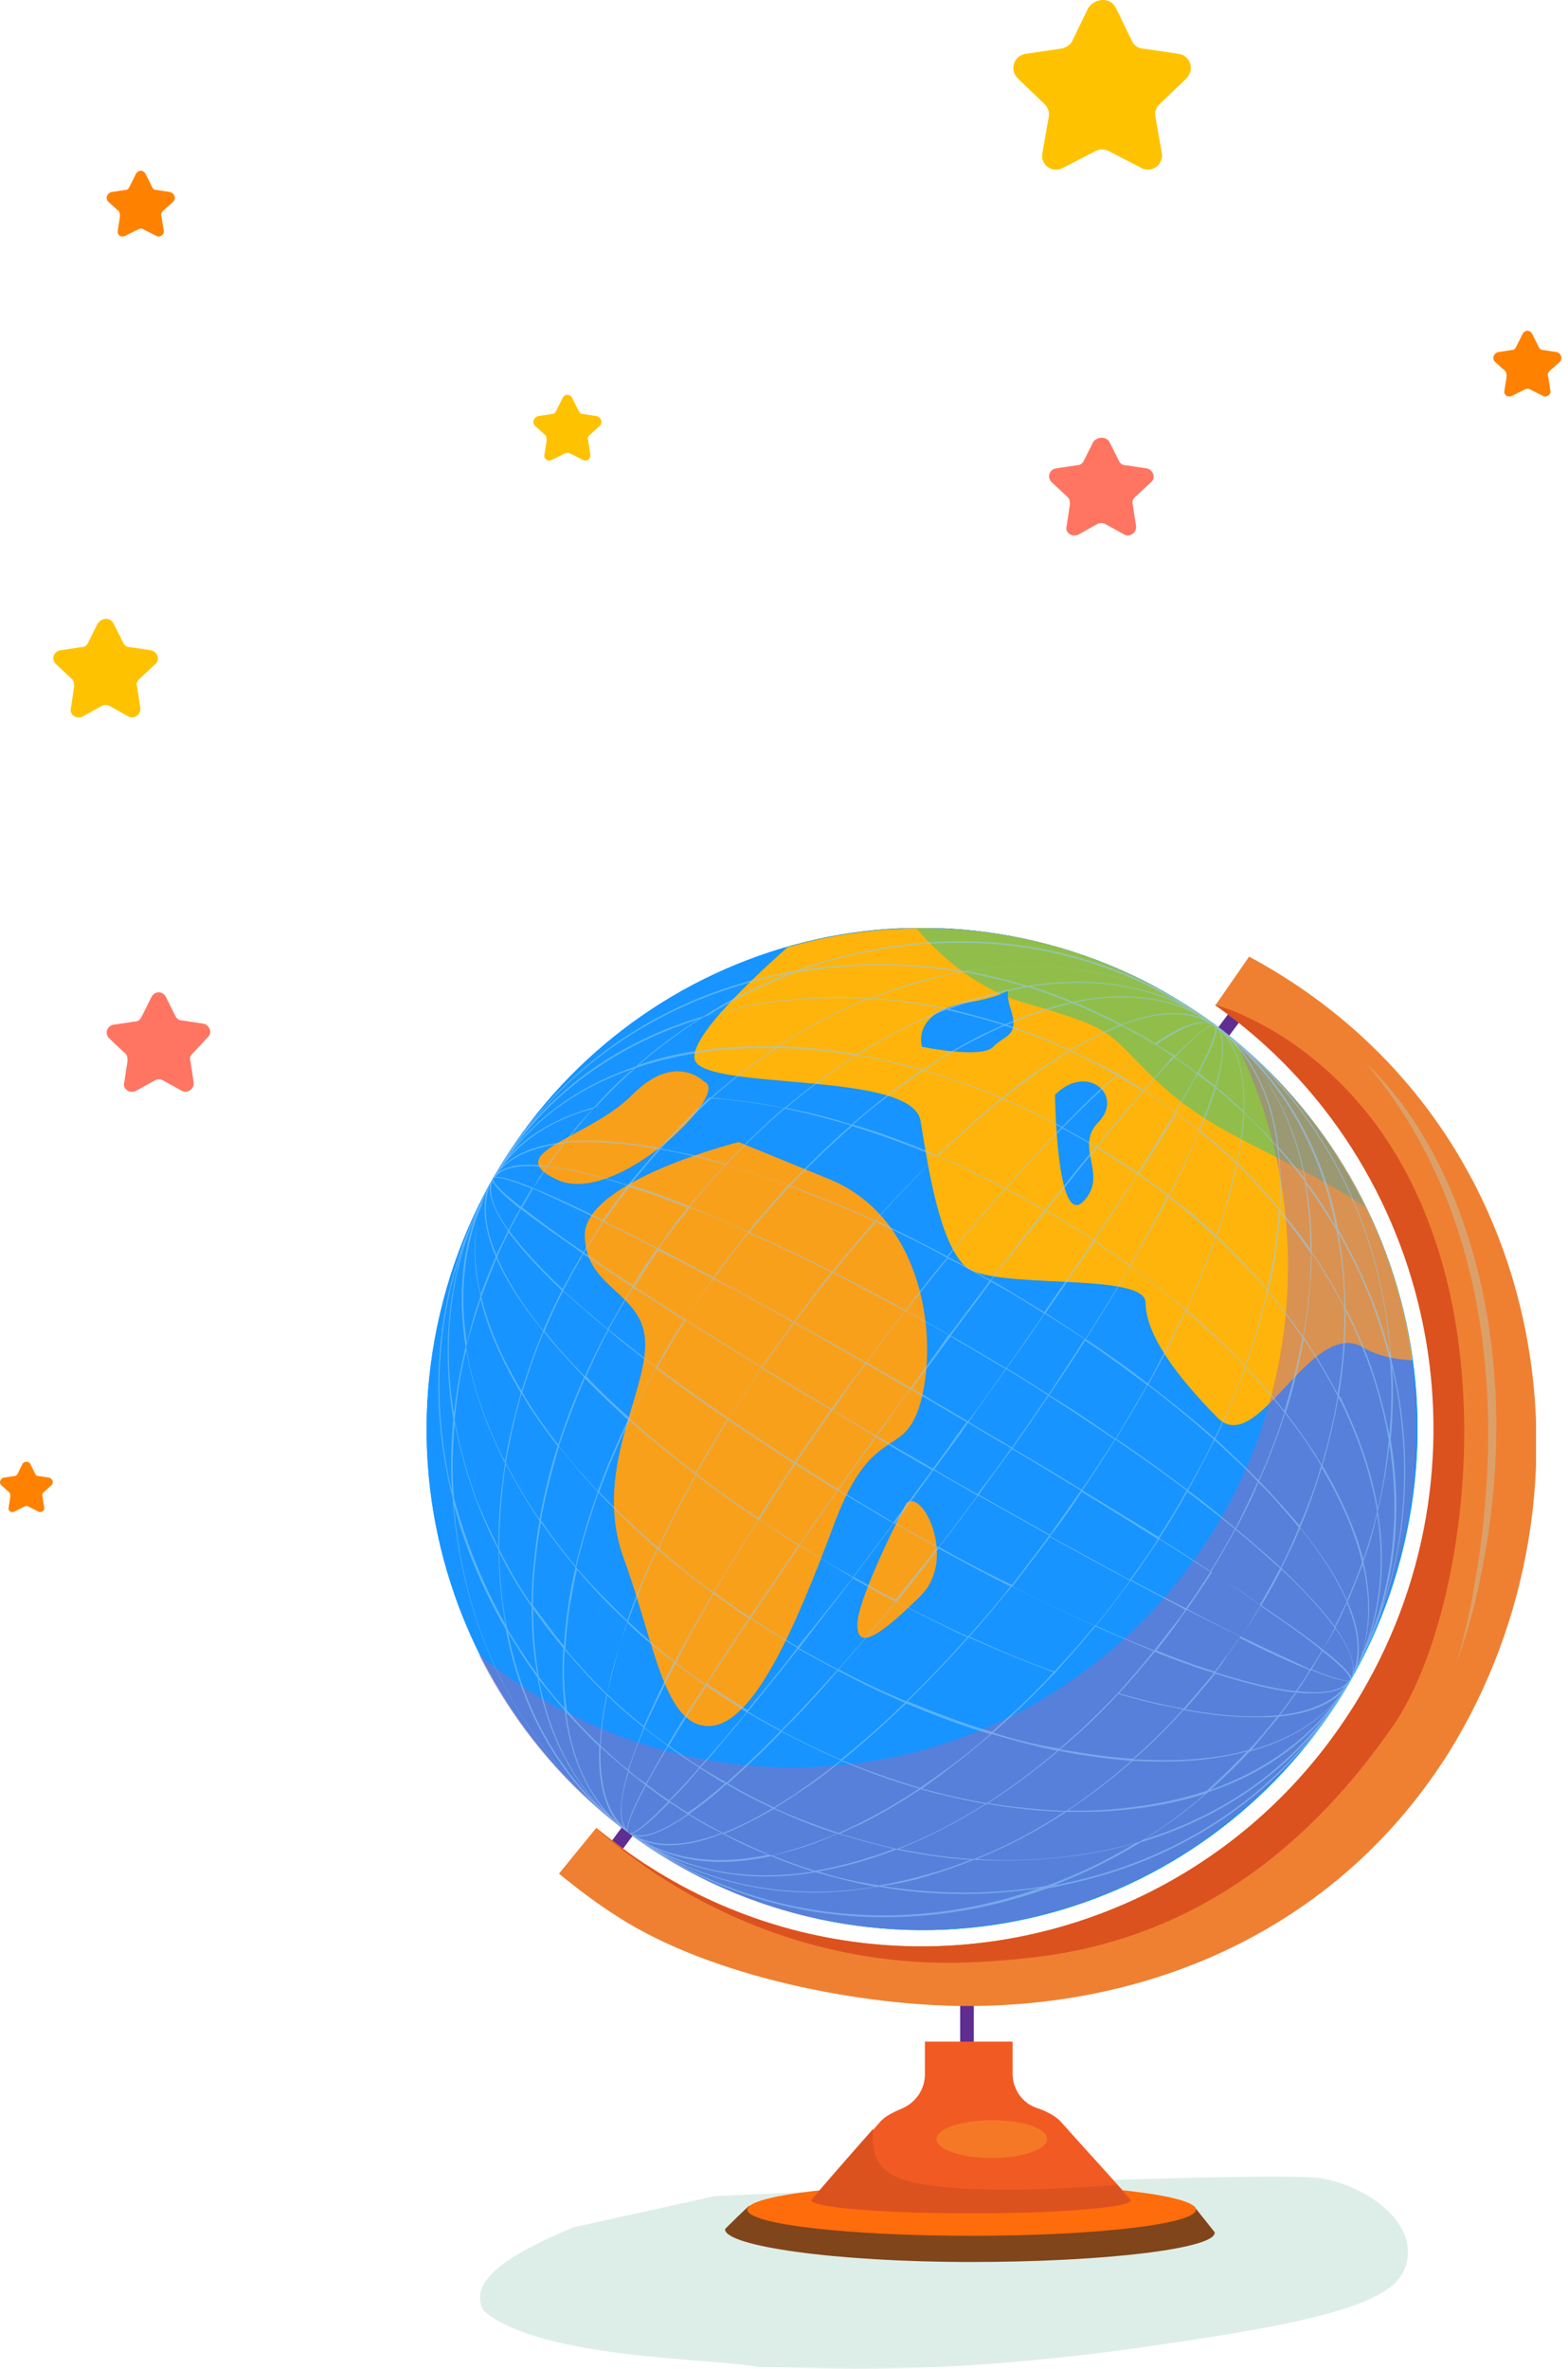 <svg width="147" height="222" viewBox="0 0 147 222" fill="none" xmlns="http://www.w3.org/2000/svg">
<path d="M45.312 216.546C43.728 213.563 48.416 210.97 53.809 208.739L67.008 205.827C84.407 204.996 120.148 203.501 123.921 204.166C128.637 204.996 133.668 208.942 131.467 213.095C129.706 216.418 120.189 218.061 108.828 219.741C87.761 222.856 76.919 221.843 71.142 221.843C67.054 221.012 50.618 221.156 45.312 216.546Z" fill="#DDEEE8"/>
<g clip-path="url(#clip0_457:3)">
<path d="M91.292 184.669H90.012V199.323H91.292V184.669Z" fill="#602D91"/>
<path d="M116.528 93.182L56.345 173.882L57.367 174.661L117.551 93.962L116.528 93.182Z" fill="#602D91"/>
<path d="M131.622 144.779C137.549 119.547 122.126 94.233 97.174 88.239C72.221 82.246 47.188 97.842 41.261 123.074C35.333 148.307 50.757 173.621 75.709 179.614C100.662 185.608 125.695 170.012 131.622 144.779Z" fill="#1794FF"/>
<path d="M131.622 144.779C137.549 119.547 122.126 94.233 97.174 88.239C72.221 82.246 47.188 97.842 41.261 123.074C35.333 148.307 50.757 173.621 75.709 179.614C100.662 185.608 125.695 170.012 131.622 144.779Z" fill="#1794FF"/>
<path d="M86.439 87C82.058 87 77.879 87.613 73.835 88.772C69.387 92.725 63.86 98.178 65.343 99.677C67.769 102.131 85.563 100.495 86.304 105.062C87.046 109.628 88.057 116.239 90.416 118.625C92.775 121.01 107.401 119.102 107.401 122.101C107.401 125.1 110.366 129.053 114.141 132.87C117.915 136.686 122.903 123.464 127.756 126.258C129.104 127.076 130.789 127.417 132.407 127.485C129.306 104.585 109.895 87 86.439 87Z" fill="#FFB40B"/>
<path d="M121.151 109.219C123.78 110.514 126.139 111.877 127.959 113.104C120.41 97.632 104.638 87 86.44 87C86.237 87 86.103 87 85.9 87C88.125 89.59 91.562 92.657 95.943 93.952C104.031 96.338 103.492 96.338 107.469 100.359C111.513 104.448 114.681 105.948 121.151 109.219Z" fill="#91BE4A"/>
<path d="M66.017 101.381C66.017 101.381 63.321 98.519 59.276 102.608C55.232 106.697 46.74 108.06 52.267 110.582C57.794 113.104 68.645 102.335 66.017 101.381Z" fill="#F9A01B"/>
<path d="M69.252 107.038C69.252 107.038 54.828 110.65 54.828 115.762C54.828 120.874 60.49 121.078 60.49 125.986C60.49 130.893 55.569 138.05 58.468 146.024C61.366 153.998 62.242 161.768 66.421 161.768C70.667 161.768 74.644 152.363 78.284 142.616C81.991 132.87 84.956 137.163 86.439 130.893C87.922 124.623 86.237 113.99 77.745 110.514C69.252 107.038 69.252 107.038 69.252 107.038Z" fill="#F9A01B"/>
<path d="M98.908 102.608C98.908 102.608 99.043 115.081 101.537 112.627C104.031 110.105 100.593 107.515 103.02 105.13C105.379 102.608 101.874 99.609 98.908 102.608Z" fill="#1794FF"/>
<path d="M86.44 98.109C86.44 98.109 92.034 99.268 93.112 98.109C94.258 96.951 95.606 97.155 94.73 94.497C93.854 91.839 96.078 93.066 90.753 93.952C85.361 94.838 86.44 98.109 86.44 98.109Z" fill="#1794FF"/>
<path d="M84.956 140.912C84.956 140.912 80.373 149.704 80.373 152.294C80.373 154.884 82.867 152.976 86.372 149.5C89.742 146.024 86.439 139.413 84.956 140.912Z" fill="#F9A01B"/>
<path opacity="0.44" d="M115.826 97.632C118.994 103.971 120.746 111.128 120.746 118.693C120.746 144.593 99.987 165.653 74.307 165.653C63.118 165.653 52.873 161.632 44.852 155.021C52.469 170.356 68.173 180.852 86.304 180.852C111.917 180.852 132.744 159.86 132.744 133.892C132.811 119.306 126.206 106.22 115.826 97.632Z" fill="#A967AA"/>
<path opacity="0.53" d="M126.813 157.134C126.88 157.065 126.948 156.929 126.948 156.861C127.015 156.725 127.15 156.52 127.217 156.384C131.8 147.66 132.946 137.504 130.452 127.485C130.385 126.735 130.318 125.986 130.25 125.236C128.902 113.24 123.106 102.881 113.939 95.997C104.705 89.249 93.18 86.727 81.519 89.045C79.16 89.522 76.868 90.135 74.644 90.953C74.172 91.021 73.768 91.089 73.296 91.226C61.703 93.543 52.2 100.222 46.471 109.969C46.403 110.105 46.336 110.241 46.268 110.378C46.268 110.446 46.201 110.446 46.201 110.514C46.133 110.582 46.066 110.719 46.066 110.787C45.999 110.855 45.931 110.991 45.931 111.059C45.864 111.196 45.729 111.4 45.662 111.536C41.011 120.192 39.865 130.348 42.426 140.367C42.494 141.117 42.561 141.866 42.629 142.548C43.977 154.544 49.773 164.903 58.94 171.787C65.882 176.967 74.172 179.693 82.867 179.693C85.698 179.693 88.529 179.421 91.36 178.876C93.719 178.398 96.01 177.785 98.235 176.967C98.706 176.899 99.111 176.831 99.583 176.695C111.176 174.377 120.679 167.698 126.408 157.951C126.476 157.815 126.543 157.679 126.611 157.542C126.611 157.474 126.678 157.474 126.678 157.406C126.745 157.338 126.745 157.27 126.813 157.134ZM42.629 133.415C43.1 135.8 43.775 138.254 44.651 140.64C45.257 142.207 45.931 143.775 46.74 145.274C46.74 145.41 46.74 145.547 46.74 145.683C46.807 148 47.01 150.181 47.414 152.294C45.257 148.478 43.64 144.456 42.561 140.367C42.359 138.05 42.426 135.8 42.629 133.415ZM130.25 134.505C129.778 132.052 129.104 129.598 128.228 127.213C127.622 125.645 126.948 124.077 126.139 122.578C126.139 122.442 126.139 122.305 126.139 122.169C126.071 119.852 125.869 117.671 125.465 115.558C127.689 119.375 129.307 123.464 130.318 127.622C130.52 129.939 130.452 132.256 130.25 134.505ZM47.414 137.232C48.358 139.004 49.436 140.844 50.582 142.548C50.245 144.388 50.043 146.228 49.908 148.069C49.841 148.887 49.841 149.636 49.841 150.386C48.695 148.75 47.684 146.978 46.807 145.206C46.807 142.616 47.01 139.89 47.414 137.232ZM125.397 130.62C124.454 128.848 123.375 127.008 122.229 125.304C122.566 123.464 122.769 121.624 122.903 119.783C122.971 119.034 122.971 118.216 122.971 117.466C124.117 119.17 125.128 120.874 126.004 122.578C126.071 125.304 125.869 127.962 125.397 130.62ZM52.941 154.612C54.154 156.043 55.435 157.474 56.85 158.837C56.513 160.541 56.311 162.109 56.244 163.54C55.165 162.518 54.087 161.427 53.143 160.269C52.874 158.497 52.806 156.656 52.941 154.612ZM119.938 113.24C118.725 111.809 117.444 110.378 116.029 109.015C116.366 107.311 116.568 105.743 116.635 104.312C117.714 105.334 118.792 106.425 119.736 107.583C120.005 109.355 120.073 111.264 119.938 113.24ZM125.128 152.431C123.982 150.863 122.297 149.023 120.14 146.978C120.747 145.751 121.353 144.524 121.892 143.229C123.914 145.683 125.33 148 126.274 150.113C125.869 150.863 125.532 151.613 125.128 152.431ZM126.274 150.25C127.352 152.771 127.554 154.952 126.88 156.725C127.015 155.702 126.408 154.271 125.195 152.499C125.599 151.749 125.937 150.999 126.274 150.25ZM120.073 146.91C119.399 146.297 118.725 145.683 117.983 145.07C117.309 144.456 116.635 143.911 115.894 143.298C116.635 141.866 117.377 140.435 117.983 138.936C118.725 139.685 119.466 140.435 120.14 141.253C120.747 141.934 121.286 142.548 121.758 143.161C121.286 144.388 120.679 145.615 120.073 146.91ZM115.018 155.157C114.613 155.634 114.276 156.179 113.872 156.656C113.198 156.452 112.456 156.179 111.782 155.975C110.704 155.566 109.558 155.157 108.412 154.68C109.154 153.726 109.895 152.84 110.569 151.817C110.771 151.476 111.041 151.204 111.243 150.863C112.187 151.34 113.063 151.817 113.939 152.226C114.681 152.635 115.489 152.976 116.298 153.385C115.826 153.998 115.422 154.612 115.018 155.157ZM120.005 160.746C120.275 160.337 120.612 159.996 120.881 159.587C121.084 159.246 121.353 158.974 121.555 158.633C122.162 158.701 122.701 158.701 123.173 158.701C124.521 158.701 125.465 158.497 126.139 158.02C124.925 159.519 122.836 160.405 120.005 160.746ZM120.814 159.519C120.477 159.928 120.207 160.337 119.87 160.746C117.444 161.018 114.411 160.814 111.108 160.201C112.052 159.11 112.995 158.02 113.939 156.861C116.972 157.815 119.466 158.428 121.488 158.633C121.218 158.906 121.016 159.178 120.814 159.519ZM110.973 160.132C109.086 159.792 107.064 159.315 104.907 158.701C106.053 157.474 107.199 156.111 108.277 154.816C109.423 155.293 110.569 155.702 111.715 156.111C112.456 156.384 113.13 156.588 113.804 156.793C112.861 157.951 111.917 159.042 110.973 160.132ZM47.684 115.49C48.83 117.057 50.515 118.897 52.671 120.942C52.065 122.169 51.458 123.396 50.919 124.691C48.964 122.237 47.482 119.92 46.605 117.807C46.942 116.989 47.347 116.239 47.684 115.49ZM46.538 117.602C45.459 115.081 45.257 112.9 45.931 111.128C45.797 112.15 46.403 113.581 47.616 115.353C47.279 116.103 46.875 116.853 46.538 117.602ZM52.806 121.01C53.48 121.624 54.154 122.237 54.896 122.851C55.57 123.464 56.244 124.009 56.985 124.623C56.176 126.054 55.502 127.485 54.828 128.985C53.413 127.553 52.132 126.122 51.054 124.759C51.593 123.464 52.132 122.237 52.806 121.01ZM51.997 108.401C52.334 107.992 52.604 107.583 52.941 107.106C53.615 107.038 54.289 107.038 55.031 107.038C56.985 107.038 59.209 107.243 61.703 107.72C60.76 108.81 59.816 109.901 58.872 111.059C55.839 110.105 53.346 109.492 51.323 109.287C51.593 109.015 51.795 108.674 51.997 108.401ZM51.256 109.287C49.099 109.015 47.549 109.219 46.673 109.901C47.886 108.401 49.975 107.515 52.806 107.174C52.537 107.583 52.2 107.992 51.93 108.333C51.728 108.606 51.458 108.946 51.256 109.287ZM61.905 107.72C62.377 107.788 62.849 107.924 63.388 107.992C64.871 108.333 66.421 108.674 67.972 109.151C66.826 110.378 65.68 111.741 64.601 113.036C63.456 112.559 62.31 112.15 61.164 111.741C60.423 111.468 59.749 111.264 59.075 111.059C59.951 109.969 60.894 108.81 61.905 107.72ZM74.779 154.339C73.296 153.453 71.813 152.567 70.398 151.613C71.813 149.5 73.364 147.251 74.981 144.865C76.262 145.683 77.543 146.433 78.891 147.251C79.228 147.455 79.564 147.66 79.969 147.864C78.149 150.113 76.464 152.294 74.779 154.339ZM98.1 113.513C99.583 114.399 101.065 115.285 102.481 116.239C101.065 118.42 99.515 120.601 97.898 122.987C96.617 122.169 95.336 121.419 93.988 120.601C93.651 120.397 93.314 120.192 92.91 119.988C94.73 117.739 96.415 115.558 98.1 113.513C98.032 113.513 98.032 113.513 98.1 113.513ZM82.058 141.662C80.912 140.98 79.767 140.299 78.621 139.617C79.767 137.981 80.912 136.346 82.126 134.71C83.069 135.255 84.08 135.869 85.024 136.414C85.833 136.891 86.642 137.368 87.383 137.777C86.17 139.413 84.957 141.048 83.743 142.684C83.204 142.343 82.598 142.003 82.058 141.662ZM83.743 142.752C82.463 144.456 81.182 146.16 79.969 147.796C79.632 147.592 79.295 147.387 78.891 147.183C77.543 146.433 76.262 145.615 74.981 144.797C76.127 143.161 77.34 141.457 78.553 139.685C79.699 140.367 80.845 141.048 81.991 141.73C82.53 142.071 83.137 142.412 83.743 142.752ZM73.97 124.691C74.105 124.486 74.307 124.214 74.442 124.009C76.599 125.168 78.756 126.463 81.115 127.758C80.778 128.235 80.441 128.712 80.036 129.189C79.362 130.143 78.621 131.098 77.947 132.052C75.655 130.689 73.498 129.394 71.476 128.167C72.285 127.008 73.094 125.849 73.97 124.691ZM71.409 128.099C68.848 126.531 66.489 125.032 64.264 123.668C65.073 122.373 65.95 121.147 66.893 119.852C69.252 121.078 71.746 122.442 74.375 123.941C74.24 124.146 74.038 124.35 73.903 124.623C73.027 125.781 72.218 126.94 71.409 128.099ZM80.104 129.257C80.441 128.78 80.845 128.303 81.182 127.826C82.53 128.576 83.878 129.394 85.294 130.211C84.822 130.825 84.35 131.506 83.878 132.12C83.272 132.938 82.665 133.756 82.126 134.574C80.778 133.756 79.43 132.938 78.082 132.188C78.756 131.166 79.43 130.211 80.104 129.257ZM90.82 126.258C91.966 126.94 93.112 127.622 94.258 128.303C93.112 129.939 91.966 131.575 90.753 133.21C89.809 132.665 88.799 132.052 87.855 131.506C87.046 131.029 86.305 130.552 85.496 130.143C86.709 128.508 87.922 126.872 89.135 125.236C89.607 125.577 90.214 125.918 90.82 126.258ZM89.135 125.168C90.416 123.464 91.697 121.76 92.91 120.124C93.247 120.329 93.584 120.533 93.988 120.738C95.336 121.487 96.617 122.305 97.898 123.123C96.752 124.759 95.539 126.531 94.325 128.235C93.18 127.553 92.034 126.872 90.888 126.19C90.281 125.849 89.675 125.509 89.135 125.168ZM94.325 128.303C95.673 129.121 96.954 129.939 98.235 130.757C97.156 132.393 96.01 134.028 94.865 135.664C93.516 134.846 92.168 134.096 90.82 133.279C91.966 131.575 93.18 129.939 94.325 128.303ZM90.618 133.279C90.012 134.096 89.405 134.914 88.866 135.732C88.394 136.346 87.922 137.027 87.45 137.641C86.642 137.164 85.833 136.686 85.091 136.277C84.08 135.732 83.137 135.119 82.193 134.574C82.8 133.756 83.406 132.938 83.946 132.12C84.417 131.506 84.889 130.825 85.361 130.211C86.17 130.689 86.911 131.098 87.72 131.575C88.731 132.188 89.675 132.733 90.618 133.279ZM85.361 130.075C84.013 129.257 82.598 128.508 81.249 127.69C82.463 126.054 83.676 124.418 84.889 122.851C86.237 123.6 87.585 124.35 88.933 125.1C87.787 126.804 86.574 128.439 85.361 130.075ZM82.058 134.642C80.845 136.277 79.699 137.981 78.553 139.549C77.206 138.731 75.925 137.913 74.644 137.095C75.723 135.46 76.868 133.824 78.014 132.188C79.362 133.006 80.71 133.824 82.058 134.642ZM87.518 137.777C88.866 138.595 90.281 139.345 91.629 140.162C90.416 141.798 89.203 143.434 87.99 145.002C86.642 144.252 85.294 143.502 83.946 142.752C85.091 141.117 86.305 139.481 87.518 137.777ZM87.585 137.709C88.057 137.095 88.529 136.414 89.001 135.8C89.607 134.982 90.214 134.165 90.753 133.347C92.101 134.165 93.449 134.982 94.797 135.732C94.123 136.686 93.449 137.641 92.708 138.595C92.371 139.072 91.966 139.549 91.629 140.026C90.281 139.276 88.933 138.527 87.585 137.709ZM92.775 138.663C93.449 137.709 94.191 136.755 94.865 135.8C97.089 137.095 99.246 138.458 101.335 139.685C100.526 140.844 99.718 142.003 98.909 143.161C98.774 143.366 98.572 143.638 98.437 143.843C96.28 142.616 94.056 141.389 91.764 140.094C92.101 139.617 92.438 139.14 92.775 138.663ZM98.976 143.298C99.852 142.139 100.661 140.98 101.402 139.822C103.896 141.321 106.255 142.821 108.547 144.252C107.738 145.547 106.862 146.774 105.918 148.069C103.559 146.774 101.065 145.41 98.437 143.979C98.639 143.707 98.841 143.502 98.976 143.298ZM101.47 139.685C102.548 138.118 103.559 136.55 104.57 134.914C106.929 136.55 109.154 138.118 111.243 139.685C110.434 141.185 109.558 142.616 108.614 144.047C106.39 142.684 103.964 141.185 101.47 139.685ZM101.402 139.617C99.313 138.322 97.156 137.027 94.932 135.732C96.078 134.096 97.224 132.461 98.302 130.825C100.459 132.188 102.481 133.551 104.503 134.914C103.492 136.482 102.481 138.05 101.402 139.617ZM98.369 130.757C99.515 129.053 100.661 127.349 101.739 125.645C103.762 127.008 105.649 128.371 107.536 129.803C106.592 131.438 105.581 133.142 104.57 134.846C102.548 133.415 100.526 132.052 98.369 130.757ZM98.302 130.689C97.021 129.871 95.741 129.053 94.393 128.235C95.606 126.531 96.819 124.827 97.965 123.123C99.246 123.941 100.459 124.691 101.672 125.509C100.594 127.213 99.448 128.917 98.302 130.689ZM98.032 123.055C99.65 120.738 101.133 118.488 102.616 116.376C103.762 117.125 104.84 117.875 105.918 118.693C104.638 120.874 103.222 123.191 101.739 125.509C100.526 124.623 99.246 123.873 98.032 123.055ZM92.843 119.988C91.495 119.238 90.214 118.488 88.866 117.807C90.686 115.558 92.505 113.445 94.258 111.468C95.471 112.082 96.684 112.763 97.898 113.445C96.28 115.49 94.595 117.671 92.843 119.988ZM92.775 120.056C91.562 121.692 90.281 123.396 89.001 125.1C87.653 124.35 86.305 123.532 84.957 122.851C86.237 121.147 87.585 119.511 88.866 117.943C90.147 118.557 91.495 119.306 92.775 120.056ZM84.889 122.782C82.598 121.556 80.373 120.329 78.149 119.238C79.43 117.602 80.778 116.035 82.126 114.535C84.35 115.558 86.574 116.648 88.799 117.875C87.45 119.443 86.17 121.078 84.889 122.782ZM84.822 122.851C83.609 124.418 82.395 126.054 81.182 127.69C78.958 126.395 76.734 125.168 74.509 123.941C75.655 122.373 76.868 120.806 78.082 119.306C80.239 120.397 82.463 121.624 84.822 122.851ZM74.442 123.873C71.881 122.442 69.387 121.078 66.96 119.783C67.028 119.715 67.028 119.647 67.095 119.579C68.106 118.216 69.117 116.853 70.196 115.558C72.69 116.648 75.251 117.875 77.947 119.238C76.734 120.738 75.588 122.305 74.442 123.873ZM67.028 119.511C66.96 119.579 66.96 119.647 66.893 119.715C65.141 118.761 63.388 117.875 61.771 116.989C61.973 116.648 62.175 116.376 62.445 116.035C63.186 115.081 63.927 114.126 64.669 113.172C66.421 113.854 68.241 114.604 70.128 115.49C69.05 116.853 67.972 118.148 67.028 119.511ZM66.826 119.852C65.95 121.078 65.073 122.373 64.264 123.668C62.579 122.578 60.962 121.556 59.479 120.601C60.22 119.443 60.962 118.284 61.703 117.193C63.253 117.943 65.006 118.829 66.826 119.852ZM64.13 123.737C63.186 125.168 62.31 126.667 61.501 128.099C59.951 126.94 58.468 125.713 57.053 124.623C57.794 123.259 58.535 121.964 59.344 120.67C60.894 121.624 62.445 122.646 64.13 123.737ZM64.264 123.737C66.489 125.168 68.915 126.667 71.409 128.167C70.331 129.734 69.32 131.37 68.308 132.938C65.95 131.302 63.725 129.734 61.636 128.167C62.445 126.667 63.321 125.236 64.264 123.737ZM71.409 128.235C73.498 129.53 75.655 130.825 77.879 132.12C76.734 133.756 75.588 135.391 74.509 137.027C72.353 135.664 70.331 134.301 68.308 132.938C69.32 131.438 70.331 129.803 71.409 128.235ZM74.442 137.163C73.296 138.867 72.15 140.571 71.072 142.275C69.05 140.912 67.095 139.549 65.275 138.118C66.219 136.482 67.23 134.778 68.241 133.074C70.263 134.437 72.353 135.8 74.442 137.163ZM74.577 137.232C75.857 138.05 77.138 138.867 78.486 139.685C77.273 141.389 76.06 143.093 74.914 144.797C73.633 143.979 72.42 143.229 71.207 142.412C72.285 140.64 73.364 138.936 74.577 137.232ZM74.846 144.865C73.229 147.183 71.746 149.432 70.263 151.545C69.117 150.795 68.039 150.045 66.96 149.227C68.241 147.046 69.656 144.729 71.139 142.412C72.353 143.229 73.566 144.047 74.846 144.865ZM79.969 147.932C81.317 148.682 82.598 149.432 83.946 150.113C82.126 152.363 80.306 154.475 78.553 156.452C77.34 155.839 76.127 155.157 74.914 154.475C76.531 152.363 78.216 150.181 79.969 147.932ZM80.036 147.796C81.249 146.16 82.53 144.456 83.811 142.752C85.159 143.502 86.507 144.32 87.855 145.002C86.574 146.705 85.226 148.341 83.946 149.909C82.665 149.295 81.384 148.546 80.036 147.796ZM87.99 145.138C90.281 146.365 92.505 147.592 94.73 148.682C93.449 150.318 92.101 151.885 90.753 153.385C88.529 152.363 86.305 151.272 84.08 150.113C85.361 148.478 86.709 146.842 87.99 145.138ZM88.057 145.002C89.27 143.434 90.484 141.798 91.697 140.162C93.988 141.457 96.213 142.684 98.369 143.911C97.224 145.479 96.01 147.046 94.865 148.546C92.573 147.455 90.349 146.297 88.057 145.002ZM98.437 144.047C100.998 145.479 103.492 146.842 105.918 148.137C105.851 148.205 105.851 148.273 105.784 148.341C104.773 149.704 103.762 151.068 102.683 152.363C100.189 151.272 97.561 150.045 94.932 148.682C96.078 147.114 97.291 145.615 98.437 144.047ZM105.851 148.341C105.918 148.273 105.918 148.205 105.986 148.137C107.738 149.091 109.491 149.977 111.108 150.863C110.906 151.204 110.704 151.476 110.434 151.817C109.693 152.771 108.951 153.726 108.21 154.68C106.458 153.998 104.638 153.249 102.751 152.363C103.829 151.068 104.84 149.704 105.851 148.341ZM106.053 148.069C106.929 146.842 107.806 145.547 108.682 144.252C110.367 145.342 111.984 146.365 113.467 147.319C112.726 148.478 111.984 149.636 111.176 150.727C109.558 149.909 107.806 149.023 106.053 148.069ZM108.682 144.184C109.625 142.752 110.502 141.253 111.31 139.822C112.861 140.98 114.344 142.139 115.759 143.298C115.018 144.661 114.276 145.956 113.467 147.251C111.984 146.297 110.367 145.206 108.682 144.184ZM111.378 139.685C112.254 138.118 113.063 136.55 113.872 134.982C115.287 136.277 116.703 137.572 117.916 138.867C117.242 140.299 116.568 141.798 115.826 143.229C114.411 142.071 112.995 140.844 111.378 139.685ZM111.31 139.617C109.221 138.05 106.997 136.414 104.638 134.846C105.649 133.142 106.66 131.506 107.603 129.803C109.828 131.506 111.85 133.21 113.804 134.914C113.063 136.482 112.187 138.05 111.31 139.617ZM107.671 129.734C108.951 127.417 110.165 125.1 111.176 122.851C113.13 124.554 115.018 126.327 116.703 128.099C115.894 130.348 114.95 132.597 113.872 134.778C111.917 133.074 109.828 131.37 107.671 129.734ZM107.603 129.666C105.784 128.235 103.829 126.872 101.807 125.509C103.29 123.191 104.705 120.874 105.986 118.693C107.806 119.988 109.491 121.351 111.108 122.782C110.03 125.032 108.884 127.349 107.603 129.666ZM105.986 118.625C107.266 116.376 108.48 114.263 109.558 112.218C111.108 113.377 112.524 114.672 113.939 115.967C113.13 118.148 112.254 120.397 111.176 122.714C109.491 121.283 107.806 119.92 105.986 118.625ZM105.918 118.557C104.84 117.807 103.762 116.989 102.616 116.239C104.099 114.058 105.447 112.014 106.66 110.037C107.603 110.719 108.547 111.4 109.423 112.082C108.412 114.126 107.199 116.307 105.918 118.557ZM102.548 116.171C101.133 115.217 99.65 114.331 98.167 113.445C98.167 113.445 98.167 113.445 98.1 113.445C99.785 111.332 101.335 109.355 102.818 107.583C104.099 108.401 105.379 109.219 106.592 110.037C105.379 111.945 103.964 113.99 102.548 116.171ZM97.965 113.377C96.752 112.695 95.539 112.014 94.325 111.4C96.145 109.355 97.898 107.447 99.583 105.743C100.324 106.152 101.065 106.561 101.807 106.97C102.076 107.174 102.413 107.311 102.683 107.515C101.2 109.287 99.65 111.264 97.965 113.377ZM94.258 111.332C92.168 110.241 90.079 109.219 87.99 108.333C90.012 106.357 92.034 104.584 93.988 103.017C95.876 103.835 97.695 104.721 99.515 105.675C97.83 107.379 96.078 109.287 94.258 111.332ZM94.191 111.4C92.438 113.377 90.618 115.49 88.799 117.739C86.574 116.58 84.35 115.421 82.126 114.399C84.013 112.218 85.968 110.241 87.855 108.333C90.012 109.287 92.101 110.31 94.191 111.4ZM82.058 114.399C79.362 113.172 76.666 112.082 74.105 111.128C75.992 109.083 77.947 107.243 79.901 105.539C82.53 106.357 85.159 107.311 87.787 108.401C85.9 110.241 83.946 112.218 82.058 114.399ZM81.991 114.467C80.643 115.967 79.362 117.534 78.014 119.17C75.318 117.807 72.757 116.58 70.263 115.49C71.476 113.99 72.757 112.559 74.038 111.196C76.599 112.15 79.295 113.24 81.991 114.467ZM70.128 115.421C68.241 114.604 66.421 113.786 64.669 113.104C65.747 111.741 66.893 110.446 68.039 109.151C69.926 109.696 71.881 110.31 73.903 111.059C72.622 112.491 71.342 113.922 70.128 115.421ZM64.467 113.172C63.725 114.126 62.984 115.012 62.31 116.035C62.108 116.376 61.838 116.648 61.636 116.989C59.883 116.035 58.198 115.217 56.648 114.467C57.053 113.922 57.457 113.309 57.861 112.763C58.266 112.218 58.603 111.741 59.007 111.264C60.692 111.741 62.512 112.423 64.467 113.172ZM61.568 117.057C60.76 118.148 60.018 119.306 59.344 120.465C57.659 119.375 56.109 118.352 54.761 117.398C55.367 116.444 55.974 115.49 56.581 114.535C58.131 115.285 59.749 116.103 61.568 117.057ZM59.277 120.601C58.468 121.896 57.727 123.259 56.985 124.554C55.435 123.259 54.087 122.101 52.806 120.942C53.413 119.783 54.02 118.693 54.694 117.534C56.109 118.488 57.592 119.511 59.277 120.601ZM57.053 124.691C58.401 125.849 59.883 127.008 61.501 128.167C60.625 129.734 59.816 131.302 59.007 132.87C57.524 131.575 56.176 130.28 54.963 128.985C55.57 127.622 56.244 126.122 57.053 124.691ZM61.501 128.235C63.59 129.803 65.815 131.438 68.174 133.006C67.163 134.71 66.152 136.346 65.208 138.05C62.984 136.346 60.894 134.642 59.007 132.938C59.816 131.37 60.625 129.803 61.501 128.235ZM65.208 138.186C63.927 140.503 62.714 142.821 61.703 145.07C59.749 143.366 57.861 141.594 56.176 139.822C56.985 137.572 57.929 135.391 59.007 133.142C60.894 134.778 62.984 136.482 65.208 138.186ZM65.275 138.254C67.095 139.685 69.05 141.048 71.072 142.412C69.589 144.729 68.174 147.046 66.893 149.227C65.073 147.932 63.388 146.569 61.771 145.138C62.782 142.889 63.995 140.571 65.275 138.254ZM66.826 149.295C65.545 151.545 64.332 153.658 63.253 155.702C61.703 154.544 60.288 153.249 58.872 151.954C59.681 149.773 60.557 147.523 61.636 145.206C63.321 146.637 65.006 148 66.826 149.295ZM66.893 149.364C67.972 150.113 69.05 150.931 70.196 151.681C68.713 153.862 67.365 155.907 66.152 157.883C65.208 157.202 64.264 156.52 63.388 155.839C64.399 153.726 65.612 151.613 66.893 149.364ZM70.331 151.681C71.746 152.635 73.229 153.521 74.712 154.407C74.712 154.407 74.712 154.407 74.779 154.407C73.161 156.52 71.544 158.497 70.061 160.269C68.78 159.451 67.5 158.633 66.287 157.815C67.5 155.975 68.848 153.862 70.331 151.681ZM74.846 154.544C76.06 155.225 77.273 155.907 78.486 156.52C76.666 158.565 74.914 160.473 73.229 162.177C72.487 161.768 71.746 161.359 71.005 160.95C70.735 160.746 70.398 160.61 70.128 160.405C71.611 158.565 73.229 156.588 74.846 154.544ZM78.553 156.588C80.643 157.679 82.732 158.701 84.822 159.587C82.8 161.564 80.778 163.336 78.823 164.903C76.936 164.086 75.116 163.199 73.296 162.245C75.049 160.541 76.801 158.633 78.553 156.588ZM78.621 156.452C80.373 154.475 82.193 152.363 84.013 150.113C86.237 151.272 88.462 152.431 90.686 153.453C88.799 155.566 86.844 157.611 84.957 159.451C82.867 158.565 80.778 157.611 78.621 156.452ZM90.82 153.453C93.516 154.68 96.213 155.77 98.774 156.725C96.887 158.769 94.932 160.61 92.977 162.313C90.416 161.564 87.72 160.541 85.091 159.451C86.979 157.611 88.866 155.634 90.82 153.453ZM90.888 153.385C92.236 151.885 93.516 150.318 94.865 148.682C97.561 150.045 100.122 151.272 102.616 152.363C101.402 153.862 100.122 155.293 98.841 156.656C96.28 155.77 93.584 154.612 90.888 153.385ZM102.683 152.431C104.57 153.249 106.39 154.066 108.143 154.748C107.064 156.111 105.918 157.406 104.773 158.701C102.885 158.156 100.931 157.542 98.909 156.793C100.189 155.361 101.47 153.93 102.683 152.431ZM113.939 152.158C113.063 151.749 112.187 151.272 111.31 150.795C112.119 149.636 112.861 148.546 113.602 147.387C114.411 147.864 115.152 148.409 115.894 148.887C116.703 149.432 117.511 149.977 118.185 150.454C117.579 151.408 116.972 152.431 116.366 153.385C115.557 152.976 114.748 152.635 113.939 152.158ZM115.826 148.818C115.085 148.341 114.344 147.864 113.535 147.319C114.344 146.024 115.085 144.661 115.826 143.366C116.568 143.979 117.242 144.524 117.916 145.138C118.657 145.751 119.331 146.433 120.005 146.978C119.399 148.137 118.792 149.227 118.118 150.386C117.377 149.841 116.568 149.295 115.826 148.818ZM120.207 141.117C119.533 140.367 118.792 139.549 118.051 138.799C118.994 136.686 119.803 134.574 120.477 132.461C121.758 134.096 122.903 135.732 123.847 137.368C123.308 139.276 122.634 141.117 121.825 142.957C121.353 142.412 120.814 141.798 120.207 141.117ZM117.983 138.731C116.703 137.436 115.355 136.141 113.939 134.846C115.018 132.597 115.961 130.348 116.77 128.167C118.051 129.598 119.331 130.961 120.41 132.393C119.736 134.505 118.927 136.618 117.983 138.731ZM116.77 128.03C117.646 125.645 118.32 123.328 118.859 121.078C120.005 122.442 121.084 123.873 122.095 125.372C121.69 127.69 121.084 129.939 120.41 132.256C119.331 130.825 118.118 129.462 116.77 128.03ZM116.703 127.962C115.018 126.19 113.198 124.418 111.243 122.714C112.321 120.397 113.265 118.148 114.007 115.967C115.692 117.602 117.309 119.238 118.792 120.942C118.253 123.259 117.579 125.577 116.703 127.962ZM114.074 115.83C114.344 115.149 114.546 114.399 114.748 113.717C115.287 112.082 115.692 110.582 115.961 109.151C117.377 110.514 118.657 111.945 119.87 113.377C119.803 114.672 119.668 115.967 119.466 117.33C119.264 118.488 119.062 119.647 118.792 120.806C117.377 119.102 115.759 117.466 114.074 115.83ZM116.635 104.244C116.77 101.108 116.163 98.655 114.95 97.087C117.579 99.541 119.196 103.017 119.736 107.447C118.792 106.288 117.714 105.266 116.635 104.244ZM116.568 104.107C115.759 103.358 114.883 102.608 114.007 101.858C114.748 99.336 114.883 97.496 114.344 96.542C115.961 98.109 116.703 100.631 116.568 104.107ZM116.568 104.244C116.5 105.675 116.298 107.243 115.961 108.946C114.883 107.924 113.737 106.902 112.524 105.948C113.13 104.448 113.602 103.153 114.007 101.994C114.883 102.744 115.692 103.494 116.568 104.244ZM115.894 109.083C115.557 110.514 115.152 112.082 114.681 113.717C114.478 114.399 114.209 115.081 114.007 115.762C112.658 114.467 111.176 113.24 109.625 112.082C109.895 111.536 110.165 111.059 110.367 110.582C111.176 108.946 111.85 107.447 112.456 106.084C113.669 107.038 114.815 108.06 115.894 109.083ZM110.299 110.514C110.03 110.991 109.828 111.536 109.558 112.014C108.682 111.332 107.738 110.65 106.795 109.969C107.132 109.492 107.401 109.015 107.738 108.538C108.614 107.174 109.491 105.743 110.299 104.38C111.041 104.925 111.715 105.47 112.456 106.016C111.782 107.379 111.108 108.878 110.299 110.514ZM107.536 108.469C107.266 108.946 106.929 109.424 106.66 109.901C105.447 109.083 104.166 108.265 102.885 107.447C104.503 105.539 105.918 103.767 107.266 102.267C108.277 102.881 109.221 103.562 110.165 104.244C109.423 105.47 108.547 106.902 107.536 108.469ZM104.031 105.879C103.627 106.357 103.222 106.902 102.751 107.447C102.481 107.243 102.144 107.106 101.874 106.902C101.133 106.493 100.391 106.084 99.65 105.675C101.47 103.835 103.155 102.199 104.705 100.836C104.84 100.904 105.042 100.972 105.177 101.108C105.851 101.517 106.458 101.858 107.132 102.267C106.121 103.426 105.042 104.653 104.031 105.879ZM101.335 103.835C100.796 104.38 100.189 104.993 99.583 105.607C97.763 104.653 95.943 103.767 94.056 102.949C95.067 102.131 96.078 101.381 97.021 100.699C98.167 99.882 99.246 99.2 100.324 98.519C101.807 99.2 103.222 99.95 104.638 100.768C103.627 101.654 102.481 102.676 101.335 103.835ZM100.459 98.45C102.076 97.496 103.627 96.678 105.11 96.133C105.986 96.61 106.929 97.087 107.806 97.632C107.94 97.701 108.143 97.837 108.277 97.905C107.199 98.655 106.053 99.541 104.773 100.631C103.357 99.813 101.874 99.132 100.459 98.45ZM107.806 97.496C106.929 96.951 106.053 96.474 105.177 96.065C106.997 95.383 108.614 95.043 110.03 95.043C111.31 95.043 112.389 95.315 113.265 95.86C112.187 95.588 110.434 96.269 108.21 97.837C108.143 97.701 108.008 97.632 107.806 97.496ZM105.11 95.997C103.694 95.247 102.211 94.565 100.796 93.952C102.346 93.611 103.829 93.475 105.244 93.475C108.075 93.475 110.569 94.088 112.726 95.383C110.704 94.633 108.143 94.838 105.11 95.997ZM104.975 96.065C103.559 96.61 102.009 97.428 100.324 98.382C98.369 97.496 96.415 96.678 94.393 96.065C96.55 95.111 98.572 94.497 100.526 94.02C102.009 94.633 103.492 95.315 104.975 96.065ZM100.189 98.45C99.178 99.064 98.1 99.813 96.954 100.563C95.943 101.245 94.932 102.063 93.921 102.881C91.495 101.858 89.068 100.972 86.642 100.291C88.462 99.064 90.281 97.973 92.168 97.087C92.843 96.746 93.516 96.406 94.191 96.133C96.213 96.746 98.235 97.564 100.189 98.45ZM93.854 102.949C91.899 104.516 89.877 106.357 87.855 108.265C85.226 107.174 82.598 106.152 79.969 105.402C82.126 103.494 84.35 101.858 86.574 100.359C89.001 101.04 91.427 101.926 93.854 102.949ZM79.834 105.402C77.812 104.721 75.723 104.244 73.701 103.835C75.857 101.994 78.082 100.359 80.306 98.927C82.328 99.268 84.35 99.745 86.372 100.291C84.215 101.79 81.991 103.494 79.834 105.402ZM79.767 105.47C77.812 107.174 75.857 109.083 73.97 111.059C71.948 110.31 69.993 109.696 68.106 109.151C69.859 107.243 71.679 105.539 73.566 103.903C75.655 104.312 77.677 104.857 79.767 105.47ZM68.039 109.083C66.421 108.606 64.871 108.197 63.388 107.924C62.916 107.856 62.445 107.72 61.973 107.652C63.456 106.016 65.073 104.448 66.691 102.949C68.915 103.085 71.139 103.426 73.498 103.835C71.611 105.47 69.791 107.243 68.039 109.083ZM61.838 107.583C58.401 106.97 55.502 106.765 53.076 106.97C53.952 105.879 54.828 104.789 55.772 103.767C58.131 103.153 60.76 102.812 63.725 102.812C64.534 102.812 65.41 102.812 66.219 102.881C66.287 102.881 66.421 102.881 66.489 102.881C64.871 104.38 63.321 105.948 61.838 107.583ZM52.941 107.038C50.312 107.311 48.358 108.06 47.077 109.355C48.964 106.765 51.863 104.925 55.637 103.903C54.626 104.857 53.75 105.948 52.941 107.038ZM49.638 109.287C50.11 109.287 50.649 109.355 51.256 109.355C50.784 109.969 50.38 110.65 49.975 111.332C48.156 110.582 46.942 110.241 46.471 110.31C46.942 109.628 48.021 109.287 49.638 109.287ZM51.323 109.355C53.346 109.56 55.907 110.173 58.872 111.128C58.468 111.605 58.131 112.082 57.727 112.627C57.322 113.172 56.918 113.786 56.513 114.331C53.885 113.036 51.66 112.014 49.975 111.332C50.447 110.719 50.852 110.037 51.323 109.355ZM56.513 114.467C55.907 115.421 55.3 116.376 54.694 117.33C52.267 115.694 50.38 114.263 48.964 113.172C49.301 112.559 49.638 112.014 49.975 111.4C51.593 112.15 53.817 113.172 56.513 114.467ZM54.626 117.466C53.952 118.557 53.346 119.715 52.739 120.806C50.582 118.761 48.897 116.921 47.751 115.353C48.088 114.672 48.493 113.99 48.83 113.309C50.312 114.467 52.267 115.83 54.626 117.466ZM47.684 115.285C46.268 113.309 45.729 111.741 46.201 110.719C46.336 111.196 47.279 112.082 48.762 113.309C48.358 113.922 48.021 114.604 47.684 115.285ZM46.471 117.807C45.931 118.966 45.527 120.124 45.055 121.283C44.246 117.807 44.381 114.535 45.594 111.741C45.19 113.445 45.527 115.49 46.471 117.807ZM46.538 117.943C47.414 119.988 48.897 122.305 50.919 124.759C50.11 126.599 49.504 128.439 48.897 130.348C47.077 127.349 45.797 124.35 45.123 121.556C45.594 120.329 46.066 119.102 46.538 117.943ZM50.986 124.827C51.458 125.44 51.997 126.054 52.604 126.735C53.278 127.485 54.02 128.303 54.761 129.053C53.817 131.166 53.008 133.279 52.334 135.391C51.054 133.756 49.908 132.12 48.964 130.484C49.571 128.576 50.178 126.735 50.986 124.827ZM54.828 129.189C56.109 130.484 57.457 131.779 58.872 133.074C57.794 135.323 56.85 137.572 56.041 139.753C54.761 138.322 53.48 136.959 52.402 135.528C53.143 133.347 53.952 131.234 54.828 129.189ZM56.041 139.822C55.165 142.207 54.491 144.524 53.952 146.774C52.806 145.41 51.728 143.979 50.717 142.48C51.121 140.162 51.728 137.913 52.402 135.596C53.548 137.027 54.761 138.458 56.041 139.822ZM56.109 139.89C57.794 141.662 59.614 143.434 61.568 145.138C60.49 147.455 59.546 149.704 58.805 151.885C57.12 150.25 55.502 148.614 54.02 146.91C54.559 144.593 55.3 142.275 56.109 139.89ZM58.805 152.022C58.535 152.703 58.333 153.453 58.131 154.135C57.592 155.77 57.187 157.27 56.918 158.769C55.502 157.406 54.222 155.975 53.008 154.544C53.076 153.249 53.211 151.954 53.413 150.59C53.615 149.432 53.817 148.273 54.087 147.114C55.502 148.75 57.053 150.454 58.805 152.022ZM56.176 163.677C56.041 166.812 56.648 169.265 57.861 170.833C55.233 168.379 53.615 164.903 53.076 160.473C54.087 161.564 55.098 162.654 56.176 163.677ZM56.311 163.745C57.12 164.494 57.996 165.244 58.872 165.994C58.131 168.516 57.996 170.356 58.535 171.31C56.918 169.811 56.176 167.221 56.311 163.745ZM56.311 163.608C56.379 162.177 56.581 160.61 56.918 158.906C57.996 159.928 59.142 160.95 60.355 161.905C59.749 163.404 59.277 164.699 58.872 165.858C57.996 165.176 57.12 164.358 56.311 163.608ZM56.918 158.769C57.255 157.338 57.659 155.77 58.131 154.135C58.333 153.453 58.603 152.771 58.805 152.09C60.153 153.385 61.636 154.612 63.186 155.77C62.916 156.316 62.647 156.793 62.445 157.27C61.636 158.906 60.962 160.405 60.355 161.768C59.209 160.882 58.063 159.86 56.918 158.769ZM62.579 157.406C62.849 156.929 63.051 156.384 63.321 155.907C64.197 156.588 65.141 157.27 66.084 157.951C65.747 158.428 65.478 158.906 65.141 159.383C64.264 160.746 63.388 162.177 62.579 163.54C61.838 162.995 61.097 162.45 60.423 161.905C61.029 160.541 61.771 159.042 62.579 157.406ZM66.219 158.02C67.432 158.837 68.713 159.655 69.993 160.473C69.589 161.018 69.117 161.496 68.713 161.973C67.567 163.404 66.489 164.563 65.612 165.585C64.601 164.972 63.658 164.29 62.714 163.608C63.725 161.905 64.871 160.064 66.219 158.02ZM68.78 162.041C69.185 161.564 69.589 161.018 70.061 160.473C70.331 160.678 70.668 160.814 70.937 161.018C71.679 161.427 72.42 161.836 73.161 162.245C72.555 162.859 72.016 163.404 71.476 163.949C70.263 165.108 69.185 166.13 68.106 167.084C67.972 167.016 67.837 166.88 67.635 166.812C66.96 166.403 66.354 166.062 65.68 165.653C66.758 164.494 67.769 163.199 68.78 162.041ZM71.544 164.086C72.083 163.54 72.69 162.927 73.296 162.313C75.116 163.268 76.936 164.154 78.823 164.972C77.812 165.789 76.801 166.539 75.857 167.221C74.712 168.039 73.633 168.72 72.555 169.402C71.072 168.72 69.656 167.97 68.241 167.153C69.252 166.267 70.331 165.244 71.544 164.086ZM72.42 169.47C70.802 170.424 69.252 171.242 67.769 171.787C66.893 171.31 65.95 170.833 65.073 170.288C64.939 170.22 64.736 170.083 64.601 170.015C65.68 169.265 66.826 168.379 68.106 167.221C69.522 168.039 70.937 168.788 72.42 169.47ZM65.006 170.356C65.882 170.901 66.758 171.378 67.635 171.787C64.264 173.082 61.501 173.15 59.546 172.06C59.681 172.06 59.816 172.128 59.951 172.128C61.029 172.128 62.579 171.446 64.534 170.083C64.669 170.152 64.871 170.288 65.006 170.356ZM62.714 172.946C64.197 172.946 65.882 172.605 67.702 171.855C69.117 172.605 70.533 173.287 72.016 173.832C67.5 174.786 63.388 174.377 60.153 172.469C60.962 172.81 61.771 172.946 62.714 172.946ZM67.904 171.855C69.32 171.31 70.87 170.492 72.555 169.538C74.509 170.424 76.464 171.242 78.486 171.855C76.329 172.741 74.307 173.423 72.285 173.9C70.802 173.219 69.32 172.605 67.904 171.855ZM72.622 169.47C73.633 168.857 74.712 168.107 75.857 167.357C76.868 166.675 77.879 165.858 78.891 165.04C81.317 166.062 83.743 166.948 86.17 167.63C83.609 169.334 81.115 170.697 78.621 171.787C76.599 171.106 74.577 170.356 72.622 169.47ZM78.958 164.972C80.912 163.404 82.935 161.564 84.957 159.655C87.585 160.746 90.214 161.768 92.843 162.518C90.686 164.426 88.462 166.062 86.237 167.562C83.811 166.812 81.384 165.994 78.958 164.972ZM92.977 162.518C95.067 163.131 97.089 163.677 99.111 164.086C96.954 165.926 94.73 167.562 92.505 168.993C90.484 168.652 88.462 168.175 86.439 167.63C88.664 166.062 90.82 164.358 92.977 162.518ZM93.112 162.382C95.067 160.678 97.021 158.769 98.909 156.793C100.931 157.542 102.885 158.156 104.773 158.701C103.02 160.541 101.2 162.313 99.313 163.881C97.224 163.54 95.202 163.063 93.112 162.382ZM104.84 158.769C106.458 159.246 108.008 159.655 109.491 159.928C109.962 159.996 110.434 160.132 110.906 160.201C109.423 161.836 107.873 163.404 106.188 164.835C104.031 164.699 101.739 164.358 99.38 163.949C101.268 162.382 103.088 160.678 104.84 158.769ZM110.973 160.269C113.467 160.746 115.759 160.95 117.714 160.95C118.455 160.95 119.129 160.95 119.736 160.882C118.859 161.973 117.983 163.063 117.04 164.017C114.613 164.699 111.917 164.972 109.019 164.972C108.143 164.972 107.199 164.903 106.255 164.903C107.94 163.472 109.491 161.905 110.973 160.269ZM119.938 160.882C122.566 160.61 124.521 159.86 125.802 158.633C123.914 161.223 120.949 162.995 117.309 164.017C118.185 162.995 119.062 161.905 119.938 160.882ZM121.623 158.497C122.095 157.815 122.499 157.202 122.903 156.52C124.454 157.134 125.667 157.542 126.274 157.542C126.341 157.542 126.408 157.542 126.408 157.542C125.734 158.497 124.117 158.769 121.623 158.497ZM121.488 158.497C119.466 158.292 116.972 157.679 113.939 156.725C114.343 156.247 114.681 155.77 115.018 155.225C115.422 154.68 115.826 154.066 116.231 153.521C118.522 154.68 120.881 155.77 122.769 156.52C122.432 157.202 121.96 157.815 121.488 158.497ZM116.366 153.385C116.972 152.431 117.646 151.476 118.185 150.522C120.881 152.363 122.701 153.658 123.914 154.68C123.577 155.293 123.24 155.839 122.836 156.452C121.421 155.77 119.264 154.816 116.366 153.385ZM118.253 150.454C118.927 149.364 119.533 148.205 120.14 147.114C122.364 149.159 123.982 150.999 125.128 152.567C124.791 153.249 124.386 153.93 124.049 154.612C122.432 153.317 120.342 151.885 118.253 150.454ZM125.195 152.635C126.611 154.612 127.15 156.179 126.678 157.202C126.543 156.725 125.532 155.77 124.049 154.612C124.454 153.93 124.791 153.317 125.195 152.635ZM126.341 150.113C126.88 148.955 127.285 147.796 127.756 146.637C128.565 150.113 128.43 153.385 127.217 156.179C127.622 154.475 127.352 152.431 126.341 150.113ZM126.274 149.977C125.397 147.932 123.914 145.615 121.892 143.161C122.701 141.321 123.308 139.481 123.914 137.572C125.734 140.64 127.015 143.57 127.689 146.433C127.285 147.592 126.813 148.818 126.274 149.977ZM123.982 137.368C124.588 135.255 125.128 133.074 125.465 130.961C125.532 131.098 125.599 131.234 125.734 131.438C127.419 134.914 128.565 138.39 129.104 141.662C128.767 143.161 128.296 144.661 127.824 146.16C127.082 143.434 125.802 140.435 123.982 137.368ZM123.914 137.3C123.645 136.891 123.443 136.482 123.173 136.073C122.364 134.846 121.488 133.619 120.544 132.393C121.286 130.075 121.825 127.758 122.229 125.509C123.443 127.281 124.454 129.053 125.397 130.825C125.06 133.006 124.521 135.119 123.914 137.3ZM122.836 119.852C122.701 121.624 122.499 123.396 122.162 125.236C121.151 123.805 120.073 122.373 118.927 121.01C119.196 119.783 119.466 118.625 119.601 117.466C119.803 116.171 119.938 114.876 120.005 113.649C121.016 114.876 121.96 116.171 122.903 117.466C122.903 118.148 122.836 118.966 122.836 119.852ZM120.005 113.377C120.14 111.4 120.073 109.492 119.87 107.72C120.747 108.674 121.555 109.696 122.297 110.719C122.634 112.695 122.836 114.876 122.836 117.057C122.027 115.83 121.016 114.604 120.005 113.377ZM119.87 107.515C119.399 103.562 118.051 100.359 115.961 97.905C119.196 101.04 121.286 105.334 122.297 110.446C121.555 109.492 120.747 108.469 119.87 107.515ZM113.939 101.79C113.4 101.381 112.928 100.972 112.389 100.563C113.467 98.587 114.141 96.951 114.074 96.337C114.815 97.155 114.748 98.996 113.939 101.79ZM113.872 101.926C113.535 103.085 112.995 104.448 112.389 105.879C111.715 105.334 110.973 104.789 110.232 104.244C110.973 103.017 111.647 101.79 112.254 100.699C112.861 101.108 113.332 101.517 113.872 101.926ZM110.165 104.175C109.221 103.494 108.277 102.812 107.266 102.199C108.277 101.04 109.221 99.95 110.097 99.132C110.839 99.609 111.513 100.086 112.187 100.631C111.715 101.586 111.041 102.744 110.165 104.175ZM107.199 102.131C106.525 101.722 105.918 101.313 105.244 100.904C105.11 100.836 104.975 100.768 104.84 100.631C106.121 99.541 107.266 98.587 108.277 97.905C108.884 98.246 109.423 98.655 109.962 98.996C109.154 99.95 108.21 101.04 107.199 102.131ZM108.412 97.905C110.299 96.61 111.85 95.86 112.928 95.86C113.198 95.86 113.467 95.928 113.737 95.997C113.13 96.133 111.782 97.292 110.165 98.927C109.558 98.587 108.951 98.246 108.412 97.905ZM100.594 93.884C99.246 93.338 97.965 92.861 96.617 92.453C98.1 92.248 99.583 92.112 101.065 92.112C104.907 92.112 108.48 92.93 111.58 94.633C108.412 93.27 104.705 92.998 100.594 93.884ZM100.391 93.952C98.437 94.361 96.347 95.043 94.258 95.997C92.505 95.451 90.753 94.974 89.001 94.565C91.495 93.611 93.988 92.93 96.347 92.521C97.695 92.93 99.043 93.407 100.391 93.952ZM94.056 96.065C93.449 96.337 92.775 96.678 92.101 96.951C90.214 97.905 88.394 98.996 86.507 100.222C84.485 99.677 82.463 99.2 80.441 98.859C83.137 97.155 85.9 95.724 88.731 94.633C90.484 95.043 92.303 95.52 94.056 96.065ZM80.306 98.791C77.879 98.382 75.453 98.109 73.027 98.041C75.723 96.269 78.553 94.77 81.452 93.611C83.811 93.748 86.17 94.088 88.529 94.565C85.765 95.724 83.002 97.155 80.306 98.791ZM80.171 98.927C77.947 100.359 75.723 101.994 73.566 103.835C71.274 103.358 68.983 103.085 66.758 102.881C68.713 101.177 70.735 99.609 72.892 98.246C75.318 98.246 77.745 98.519 80.171 98.927ZM66.624 102.881C66.489 102.881 66.354 102.881 66.219 102.881C62.31 102.676 58.805 102.949 55.839 103.767C57.053 102.472 58.266 101.245 59.614 100.086C62.445 99.132 65.545 98.519 68.915 98.314C69.859 98.246 70.802 98.246 71.813 98.246C72.083 98.246 72.42 98.246 72.69 98.246C70.6 99.609 68.578 101.177 66.624 102.881ZM55.705 103.767C52.334 104.721 49.571 106.22 47.684 108.401C50.447 104.653 54.424 101.858 59.412 100.154C58.063 101.245 56.85 102.472 55.705 103.767ZM46.538 110.378C47.077 110.378 48.156 110.719 49.841 111.4C49.504 111.945 49.167 112.559 48.83 113.104C47.01 111.673 46.133 110.787 46.268 110.446C46.336 110.446 46.403 110.378 46.538 110.378ZM45.055 121.487C44.516 122.919 44.111 124.418 43.775 125.918C43.033 121.147 43.505 116.716 45.257 112.695C44.314 115.353 44.246 118.284 45.055 121.487ZM45.055 121.76C45.729 124.554 47.01 127.485 48.83 130.552C48.223 132.665 47.684 134.846 47.347 136.959C47.279 136.823 47.212 136.686 47.077 136.482C45.392 133.006 44.246 129.598 43.707 126.258C44.111 124.759 44.583 123.259 45.055 121.76ZM48.897 130.62C49.167 131.029 49.369 131.438 49.638 131.847C50.447 133.074 51.323 134.301 52.267 135.528C51.526 137.845 50.986 140.162 50.582 142.412C49.369 140.64 48.358 138.867 47.414 137.095C47.819 134.914 48.29 132.733 48.897 130.62ZM50.043 148.069C50.178 146.297 50.38 144.524 50.717 142.684C51.728 144.116 52.806 145.547 53.952 146.91C53.682 148.137 53.413 149.295 53.278 150.454C53.076 151.749 52.941 153.044 52.874 154.271C51.863 153.044 50.919 151.749 49.975 150.454C49.975 149.704 49.975 148.887 50.043 148.069ZM52.806 154.475C52.671 156.452 52.739 158.36 52.941 160.132C52.065 159.178 51.256 158.156 50.515 157.134C50.178 155.157 49.975 152.976 49.975 150.795C50.852 152.022 51.795 153.249 52.806 154.475ZM52.941 160.337C53.413 164.29 54.761 167.493 56.85 169.947C53.615 166.812 51.526 162.518 50.515 157.406C51.323 158.428 52.132 159.383 52.941 160.337ZM58.94 166.062C59.479 166.471 59.951 166.88 60.49 167.289C59.412 169.265 58.737 170.901 58.805 171.515C58.063 170.697 58.063 168.857 58.94 166.062ZM58.94 165.926C59.277 164.767 59.816 163.404 60.423 161.973C61.097 162.518 61.838 163.063 62.579 163.608C61.838 164.835 61.164 166.062 60.557 167.153C60.018 166.812 59.479 166.403 58.94 165.926ZM62.647 163.677C63.59 164.358 64.534 165.04 65.545 165.653C64.467 166.948 63.523 167.902 62.714 168.72C61.973 168.243 61.299 167.766 60.625 167.221C61.164 166.198 61.838 165.04 62.647 163.677ZM65.612 165.721C66.287 166.13 66.893 166.539 67.567 166.948C67.702 167.016 67.837 167.084 67.972 167.153C66.691 168.243 65.545 169.197 64.467 169.879C63.86 169.538 63.321 169.129 62.782 168.788C63.725 167.902 64.669 166.88 65.612 165.721ZM64.467 170.015C62.04 171.719 60.22 172.333 59.209 171.855C59.883 171.719 61.164 170.56 62.782 168.925C63.321 169.265 63.86 169.674 64.467 170.015ZM67.635 174.514C69.117 174.514 70.668 174.309 72.285 173.968C73.633 174.514 74.914 174.991 76.262 175.4C70.668 176.286 65.478 175.536 61.231 173.15C63.119 174.036 65.275 174.514 67.635 174.514ZM72.42 173.9C74.375 173.491 76.464 172.81 78.553 171.855C80.306 172.401 82.058 172.878 83.811 173.287C81.249 174.241 78.823 174.923 76.397 175.331C75.116 174.923 73.768 174.445 72.42 173.9ZM78.756 171.855C79.362 171.583 80.036 171.242 80.71 170.969C82.598 170.015 84.417 168.925 86.305 167.698C88.327 168.243 90.349 168.72 92.371 169.061C89.675 170.765 86.911 172.196 84.08 173.287C82.328 172.878 80.576 172.401 78.756 171.855ZM92.505 169.061C94.932 169.47 97.358 169.743 99.785 169.811C97.089 171.583 94.258 173.082 91.292 174.241C88.933 174.105 86.642 173.764 84.283 173.287C87.046 172.196 89.809 170.765 92.505 169.061ZM92.64 168.993C94.865 167.562 97.089 165.926 99.246 164.086C101.605 164.563 103.829 164.835 106.053 165.04C104.099 166.744 102.076 168.311 99.92 169.743C97.561 169.606 95.134 169.402 92.64 168.993ZM106.188 165.04C106.323 165.04 106.458 165.04 106.592 165.04C107.469 165.108 108.277 165.108 109.086 165.108C111.984 165.108 114.613 164.767 116.905 164.154C115.692 165.449 114.411 166.675 113.13 167.834C110.299 168.788 107.199 169.334 103.896 169.606C102.616 169.674 101.402 169.743 100.122 169.674C102.211 168.311 104.233 166.744 106.188 165.04ZM117.174 164.154C120.612 163.199 123.308 161.632 125.195 159.451C122.432 163.199 118.388 165.994 113.467 167.766C114.748 166.607 115.961 165.449 117.174 164.154ZM122.971 156.452C123.308 155.907 123.645 155.293 123.982 154.748C126.341 156.588 126.611 157.202 126.543 157.406V157.474C126.408 157.542 125.802 157.611 122.971 156.452ZM127.824 146.365C128.363 144.933 128.767 143.434 129.104 141.934C129.846 146.705 129.374 151.136 127.622 155.157C128.565 152.567 128.565 149.568 127.824 146.365ZM129.172 141.662C129.644 139.617 130.048 137.504 130.25 135.391C131.261 141.73 130.655 148.137 128.228 153.93C129.576 150.25 129.913 146.092 129.172 141.662ZM129.172 141.389C128.633 138.118 127.487 134.778 125.869 131.37C125.802 131.166 125.667 130.961 125.532 130.757C125.937 128.099 126.206 125.44 126.139 122.851C128.161 126.804 129.509 130.893 130.183 134.982C129.981 137.164 129.644 139.345 129.172 141.389ZM126.004 122.237C126.004 122.305 126.004 122.373 126.004 122.442C125.128 120.669 124.117 118.966 122.971 117.33C122.971 115.081 122.836 112.968 122.432 110.991C123.443 112.354 124.386 113.854 125.262 115.285C125.734 117.466 126.004 119.783 126.004 122.237ZM122.432 110.719C121.555 105.811 119.533 101.654 116.568 98.519C120.949 102.744 123.914 108.401 125.195 114.944C124.386 113.445 123.443 112.014 122.432 110.719ZM113.872 96.201C114.007 96.406 114.006 97.292 112.254 100.563C111.58 100.086 110.906 99.541 110.165 99.064C111.984 97.155 113.198 96.133 113.669 96.133C113.804 96.133 113.804 96.133 113.872 96.201C113.872 96.133 113.872 96.201 113.872 96.201ZM96.347 92.384C94.46 91.839 92.573 91.362 90.686 91.021C92.64 90.68 94.528 90.544 96.415 90.544C101.537 90.544 106.39 91.703 110.636 94.02C106.458 92.112 101.605 91.566 96.347 92.384ZM96.078 92.453C93.719 92.861 91.292 93.543 88.799 94.497C88.799 94.497 88.799 94.497 88.731 94.497C86.439 94.02 84.08 93.679 81.789 93.543C83.069 93.066 84.35 92.589 85.631 92.248C87.181 91.771 88.799 91.362 90.349 91.089C92.236 91.43 94.191 91.907 96.078 92.453ZM85.631 92.112C84.283 92.521 82.935 92.998 81.587 93.543C78.149 93.338 74.712 93.475 71.342 94.02C69.589 94.293 67.972 94.702 66.354 95.179C68.983 93.543 71.746 92.248 74.577 91.157C77.138 90.749 79.767 90.476 82.395 90.476C84.889 90.476 87.45 90.68 90.012 91.089C88.529 91.362 87.046 91.703 85.631 92.112ZM78.486 93.543C79.43 93.543 80.306 93.543 81.249 93.611C78.351 94.77 75.588 96.269 72.892 98.041C71.544 98.041 70.263 98.041 68.915 98.109C65.612 98.314 62.579 98.859 59.883 99.813C61.771 98.178 63.793 96.678 65.95 95.315C69.859 94.156 74.105 93.543 78.486 93.543ZM59.614 99.95C54.896 101.517 51.054 104.107 48.223 107.515C52.469 101.722 58.535 97.701 65.545 95.52C63.456 96.814 61.434 98.314 59.614 99.95ZM43.64 126.19C43.168 128.303 42.764 130.416 42.561 132.529C41.483 125.986 42.157 119.579 44.651 113.786C43.235 117.602 42.966 121.76 43.64 126.19ZM43.707 126.531C44.246 129.734 45.392 133.142 47.01 136.482C47.077 136.686 47.212 136.891 47.347 137.095C46.942 139.753 46.673 142.412 46.74 145.07C45.999 143.57 45.325 142.139 44.718 140.64C43.775 138.118 43.1 135.528 42.629 133.074C42.831 130.893 43.168 128.712 43.707 126.531ZM46.807 145.683C46.807 145.615 46.807 145.547 46.807 145.479C47.684 147.251 48.695 148.955 49.841 150.59C49.841 152.84 49.975 154.952 50.38 156.929C49.369 155.566 48.425 154.066 47.549 152.635C47.077 150.386 46.875 148.069 46.807 145.683ZM50.38 157.202C51.256 162.109 53.278 166.267 56.244 169.402C51.863 165.176 48.897 159.519 47.616 152.976C48.493 154.407 49.369 155.839 50.38 157.202ZM60.557 167.357C61.231 167.834 61.905 168.379 62.647 168.857C60.018 171.583 59.277 171.855 59.007 171.787C59.007 171.787 59.007 171.787 58.94 171.787C58.603 171.446 59.209 169.879 60.557 167.357ZM71.813 175.877C73.296 175.877 74.914 175.74 76.464 175.468C78.351 176.013 80.239 176.49 82.126 176.831C74.846 177.99 67.972 176.967 62.108 173.764C65.073 175.127 68.308 175.877 71.813 175.877ZM76.734 175.4C79.093 174.991 81.519 174.309 84.013 173.355C84.013 173.355 84.013 173.355 84.08 173.355C86.372 173.832 88.731 174.173 91.023 174.309C89.742 174.786 88.462 175.263 87.181 175.604C85.563 176.081 84.013 176.422 82.463 176.695C80.508 176.422 78.621 176.013 76.734 175.4ZM87.248 175.74C88.596 175.331 89.944 174.854 91.292 174.309C92.303 174.377 93.314 174.377 94.325 174.377C96.752 174.377 99.178 174.173 101.537 173.832C103.222 173.559 104.84 173.219 106.458 172.741C103.762 174.377 100.931 175.74 98.032 176.763C92.977 177.581 87.855 177.581 82.732 176.763C84.215 176.558 85.765 176.217 87.248 175.74ZM91.562 174.241C94.46 173.082 97.291 171.583 99.987 169.811C100.324 169.811 100.728 169.811 101.065 169.811C102.009 169.811 103.02 169.811 103.964 169.743C107.199 169.538 110.232 168.993 112.995 168.107C111.041 169.811 109.019 171.31 106.862 172.605C102.076 173.968 96.887 174.582 91.562 174.241ZM113.265 167.97C117.983 166.403 121.825 163.813 124.588 160.405C120.342 166.198 114.276 170.22 107.266 172.401C109.423 171.106 111.378 169.606 113.265 167.97ZM129.374 151.34C130.992 146.228 131.329 140.64 130.385 134.914C130.587 132.665 130.655 130.416 130.52 128.167C132.272 135.869 132.003 143.911 129.374 151.34ZM130.183 125.304C130.25 125.849 130.318 126.395 130.318 126.94C130.183 126.327 129.981 125.781 129.846 125.168C128.767 121.692 127.285 118.352 125.465 115.217C124.251 108.81 121.421 103.221 117.309 98.996C124.454 105.675 129.037 114.876 130.183 125.304ZM81.519 89.181C84.35 88.636 87.181 88.363 90.012 88.363C97.156 88.363 104.031 90.203 110.165 93.748C104.368 90.749 97.628 89.862 90.416 91.021C85.361 90.135 80.239 90.135 75.251 90.885C77.273 90.135 79.362 89.59 81.519 89.181ZM73.97 91.226C71.207 92.316 68.511 93.611 65.95 95.247C59.209 97.224 53.615 100.836 49.436 105.743C55.502 97.973 64.264 93.066 73.97 91.226ZM43.505 116.58C41.887 121.692 41.55 127.281 42.494 133.006C42.292 135.255 42.224 137.504 42.359 139.753C40.539 131.984 40.809 124.009 43.505 116.58ZM42.561 141.048C42.696 141.594 42.898 142.207 43.033 142.752C44.111 146.228 45.594 149.568 47.414 152.703C48.627 159.11 51.391 164.631 55.57 168.925C47.751 161.632 43.37 151.681 42.561 141.048ZM62.579 174.105C66.758 176.286 71.409 177.376 76.397 177.376C78.351 177.376 80.373 177.172 82.395 176.831C85.024 177.308 87.72 177.512 90.416 177.512C92.775 177.512 95.134 177.308 97.426 176.967C85.9 181.057 73.229 180.307 62.579 174.105ZM99.515 176.558C99.246 176.626 99.043 176.626 98.774 176.695C101.605 175.604 104.368 174.241 106.929 172.673C113.669 170.629 119.331 167.016 123.51 162.041C117.714 169.47 109.356 174.582 99.515 176.558Z" fill="#91CCF9"/>
<path d="M90.685 188.009C80.98 188.009 66.825 185.351 57.996 179.694C56.041 178.467 54.154 177.035 52.401 175.604L55.906 171.31C57.524 172.605 59.209 173.9 60.961 174.991C68.847 180.034 77.677 182.42 86.439 182.42C102.413 182.42 117.983 174.377 127.082 159.792C140.764 137.845 134.968 109.015 113.939 94.225L117.106 89.658C145.348 104.857 151.009 139.753 135.844 164.222C125.599 180.511 108.479 188.009 90.685 188.009Z" fill="#EF8031"/>
<path d="M127.014 159.723C117.915 174.377 102.278 182.42 86.372 182.42C77.677 182.42 68.847 180.034 60.894 174.991C59.142 173.9 57.456 172.605 55.839 171.31C65.545 179.83 78.081 184.464 90.955 183.919C92.707 183.851 94.46 183.715 96.347 183.51C114.073 181.67 124.521 170.492 130.587 161.768C136.653 153.044 140.36 130.893 133.822 114.263C127.351 97.564 113.871 94.156 113.871 94.156C134.9 109.015 140.63 137.777 127.014 159.723Z" fill="#DB521F"/>
<path d="M111.917 206.752H70.196C70.196 206.752 67.972 208.865 67.972 208.933C67.972 210.5 78.217 212 91.023 212C103.829 212 114.141 210.705 113.872 209.205L111.917 206.752Z" fill="#80451A"/>
<path d="M112.119 207.093C112.119 208.456 102.683 209.546 91.09 209.546C79.429 209.546 70.061 208.456 70.061 207.093C70.061 205.73 79.497 204.639 91.09 204.639C102.683 204.639 112.119 205.73 112.119 207.093Z" fill="#FF6C0B"/>
<path d="M94.932 194.347V191.348H87.046H86.709V194.415C86.709 195.847 85.833 197.074 84.552 197.619C83.743 197.96 82.934 198.369 82.53 198.846C80.171 201.572 76.127 206.207 76.127 206.207C76.127 206.888 82.8 207.433 91.09 207.433C99.38 207.433 106.053 206.888 106.053 206.207C106.053 206.138 101.807 201.504 99.38 198.778C98.909 198.3 98.032 197.823 97.156 197.551C95.808 197.074 94.932 195.779 94.932 194.347Z" fill="#F15A22"/>
<path d="M76.06 206.207C76.06 206.888 82.732 207.433 91.023 207.433C99.313 207.433 105.986 206.888 105.986 206.207C105.986 206.207 105.514 205.661 104.705 204.775C100.324 205.116 88.057 205.866 84.013 204.026C82.058 203.14 81.654 201.367 81.856 199.527C79.497 202.185 76.06 206.138 76.06 206.207Z" fill="#DB521F"/>
<path opacity="0.28" d="M98.167 200.481C98.167 201.436 95.875 202.254 92.977 202.254C90.079 202.254 87.787 201.436 87.787 200.481C87.787 199.527 90.079 198.709 92.977 198.709C95.875 198.709 98.167 199.459 98.167 200.481Z" fill="#FFC730"/>
<path opacity="0.28" d="M128.026 99.609C137.058 108.129 143.461 126.531 138.608 148.75C138.069 151.204 137.395 153.589 136.519 155.907C137.26 153.521 137.8 151.136 138.204 148.682C141.035 132.87 139.687 115.694 130.318 102.54C129.577 101.517 128.835 100.495 128.026 99.609Z" fill="#AAF3FF"/>
</g>
<path d="M104.621 0.75L106.121 3.85C106.321 4.25 106.721 4.55 107.121 4.55L110.521 5.05C111.621 5.25 112.021 6.55 111.221 7.35L108.721 9.75C108.421 10.05 108.221 10.45 108.321 10.95L108.921 14.35C109.121 15.45 107.921 16.25 107.021 15.75L103.921 14.15C103.521 13.95 103.121 13.95 102.721 14.15L99.621 15.75C98.621 16.25 97.521 15.45 97.721 14.35L98.321 10.95C98.421 10.55 98.221 10.05 97.921 9.75L95.421 7.35C94.621 6.55 95.021 5.25 96.121 5.05L99.521 4.55C99.921 4.45 100.321 4.25 100.521 3.85L102.021 0.75C102.721 -0.25 104.121 -0.25 104.621 0.75Z" fill="#FFC200"/>
<path d="M15.552 93.438L16.452 95.238C16.552 95.438 16.752 95.638 17.052 95.638L19.052 95.938C19.652 96.038 19.952 96.838 19.452 97.238L18.052 98.738C17.852 98.938 17.752 99.138 17.852 99.438L18.152 101.438C18.252 102.038 17.552 102.538 17.052 102.238L15.252 101.238C15.052 101.138 14.752 101.138 14.552 101.238L12.752 102.238C12.152 102.538 11.452 102.038 11.652 101.438L11.952 99.438C11.952 99.138 11.952 98.938 11.752 98.738L10.252 97.338C9.752 96.838 10.052 96.138 10.652 96.038L12.652 95.738C12.952 95.738 13.152 95.538 13.252 95.338L14.152 93.538C14.452 92.838 15.252 92.838 15.552 93.438Z" fill="#FF7562"/>
<path d="M104 41.4L104.9 43.2C105 43.4 105.2 43.6 105.5 43.6L107.5 43.9C108.1 44 108.4 44.8 107.9 45.2L106.4 46.6C106.2 46.8 106.1 47 106.2 47.3L106.5 49.3C106.6 49.9 105.9 50.4 105.4 50.1L103.6 49.1C103.4 49 103.1 49 102.9 49.1L101.1 50.1C100.5 50.4 99.8 49.9 100 49.3L100.3 47.3C100.3 47 100.3 46.8 100.1 46.6L98.6 45.2C98.1 44.7 98.4 44 99 43.9L101 43.6C101.3 43.6 101.5 43.4 101.6 43.2L102.5 41.4C102.9 40.9 103.7 40.9 104 41.4Z" fill="#FF7562"/>
<path d="M10.652 58.45L11.552 60.25C11.652 60.45 11.852 60.65 12.152 60.65L14.152 60.95C14.752 61.05 15.052 61.85 14.552 62.25L13.052 63.65C12.852 63.85 12.752 64.05 12.852 64.35L13.152 66.35C13.252 66.95 12.552 67.45 12.052 67.15L10.252 66.15C10.052 66.05 9.752 66.05 9.552 66.15L7.752 67.15C7.152 67.45 6.452 66.95 6.652 66.35L6.952 64.35C6.952 64.05 6.952 63.85 6.752 63.65L5.252 62.25C4.752 61.75 5.052 61.05 5.652 60.95L7.652 60.65C7.952 60.65 8.152 60.45 8.252 60.25L9.152 58.45C9.552 57.85 10.352 57.85 10.652 58.45Z" fill="#FFC200"/>
<path d="M143.644 31.3L144.244 32.5C144.344 32.7 144.444 32.8 144.644 32.8L145.944 33C146.344 33.1 146.544 33.6 146.244 33.9L145.244 34.8C145.144 34.9 145.044 35.1 145.144 35.3L145.344 36.6C145.444 37 144.944 37.3 144.644 37.1L143.444 36.5C143.344 36.4 143.144 36.4 142.944 36.5L141.744 37.1C141.344 37.3 140.944 37 141.044 36.6L141.244 35.3C141.244 35.1 141.244 35 141.144 34.8L140.144 33.9C139.844 33.6 140.044 33.1 140.444 33L141.744 32.8C141.944 32.8 142.044 32.7 142.144 32.5L142.744 31.3C142.944 30.9 143.444 30.9 143.644 31.3Z" fill="#FF8100"/>
<path d="M13.644 16.3L14.244 17.5C14.344 17.7 14.444 17.8 14.644 17.8L15.944 18C16.344 18.1 16.544 18.6 16.244 18.9L15.244 19.8C15.144 19.9 15.044 20.1 15.144 20.3L15.344 21.6C15.444 22 14.944 22.3 14.644 22.1L13.444 21.5C13.344 21.4 13.144 21.4 12.944 21.5L11.744 22.1C11.344 22.3 10.944 22 11.044 21.6L11.244 20.3C11.244 20.1 11.244 20 11.144 19.8L10.144 18.9C9.844 18.6 10.044 18.1 10.444 18L11.744 17.8C11.944 17.8 12.044 17.7 12.144 17.5L12.744 16.3C12.944 15.9 13.444 15.9 13.644 16.3Z" fill="#FF8100"/>
<path d="M53.644 37.3L54.244 38.5C54.344 38.7 54.444 38.8 54.644 38.8L55.944 39C56.344 39.1 56.544 39.6 56.244 39.9L55.244 40.8C55.144 40.9 55.044 41.1 55.144 41.3L55.344 42.6C55.444 43 54.944 43.3 54.644 43.1L53.444 42.5C53.344 42.4 53.144 42.4 52.944 42.5L51.744 43.1C51.344 43.3 50.944 43 51.044 42.6L51.244 41.3C51.244 41.1 51.244 41 51.144 40.8L50.144 39.9C49.844 39.6 50.044 39.1 50.444 39L51.744 38.8C51.944 38.8 52.044 38.7 52.144 38.5L52.744 37.3C52.944 36.9 53.444 36.9 53.644 37.3Z" fill="#FFC200"/>
<path d="M2.824 137.174L3.289 138.104C3.367 138.259 3.444 138.337 3.599 138.337L4.607 138.492C4.917 138.569 5.071 138.957 4.839 139.189L4.064 139.887C3.987 139.964 3.909 140.119 3.987 140.274L4.142 141.281C4.219 141.591 3.832 141.824 3.599 141.669L2.669 141.204C2.592 141.126 2.437 141.126 2.282 141.204L1.352 141.669C1.042 141.824 0.732 141.591 0.809 141.281L0.964 140.274C0.964 140.119 0.964 140.042 0.887 139.887L0.112 139.189C-0.121 138.957 0.034 138.569 0.344 138.492L1.352 138.337C1.507 138.337 1.584 138.259 1.662 138.104L2.127 137.174C2.282 136.942 2.669 136.942 2.824 137.174Z" fill="#FF8100"/>
<defs>
<clipPath id="clip0_457:3">
<rect width="104" height="125" fill="white" transform="translate(40 87)"/>
</clipPath>
</defs>
</svg>
